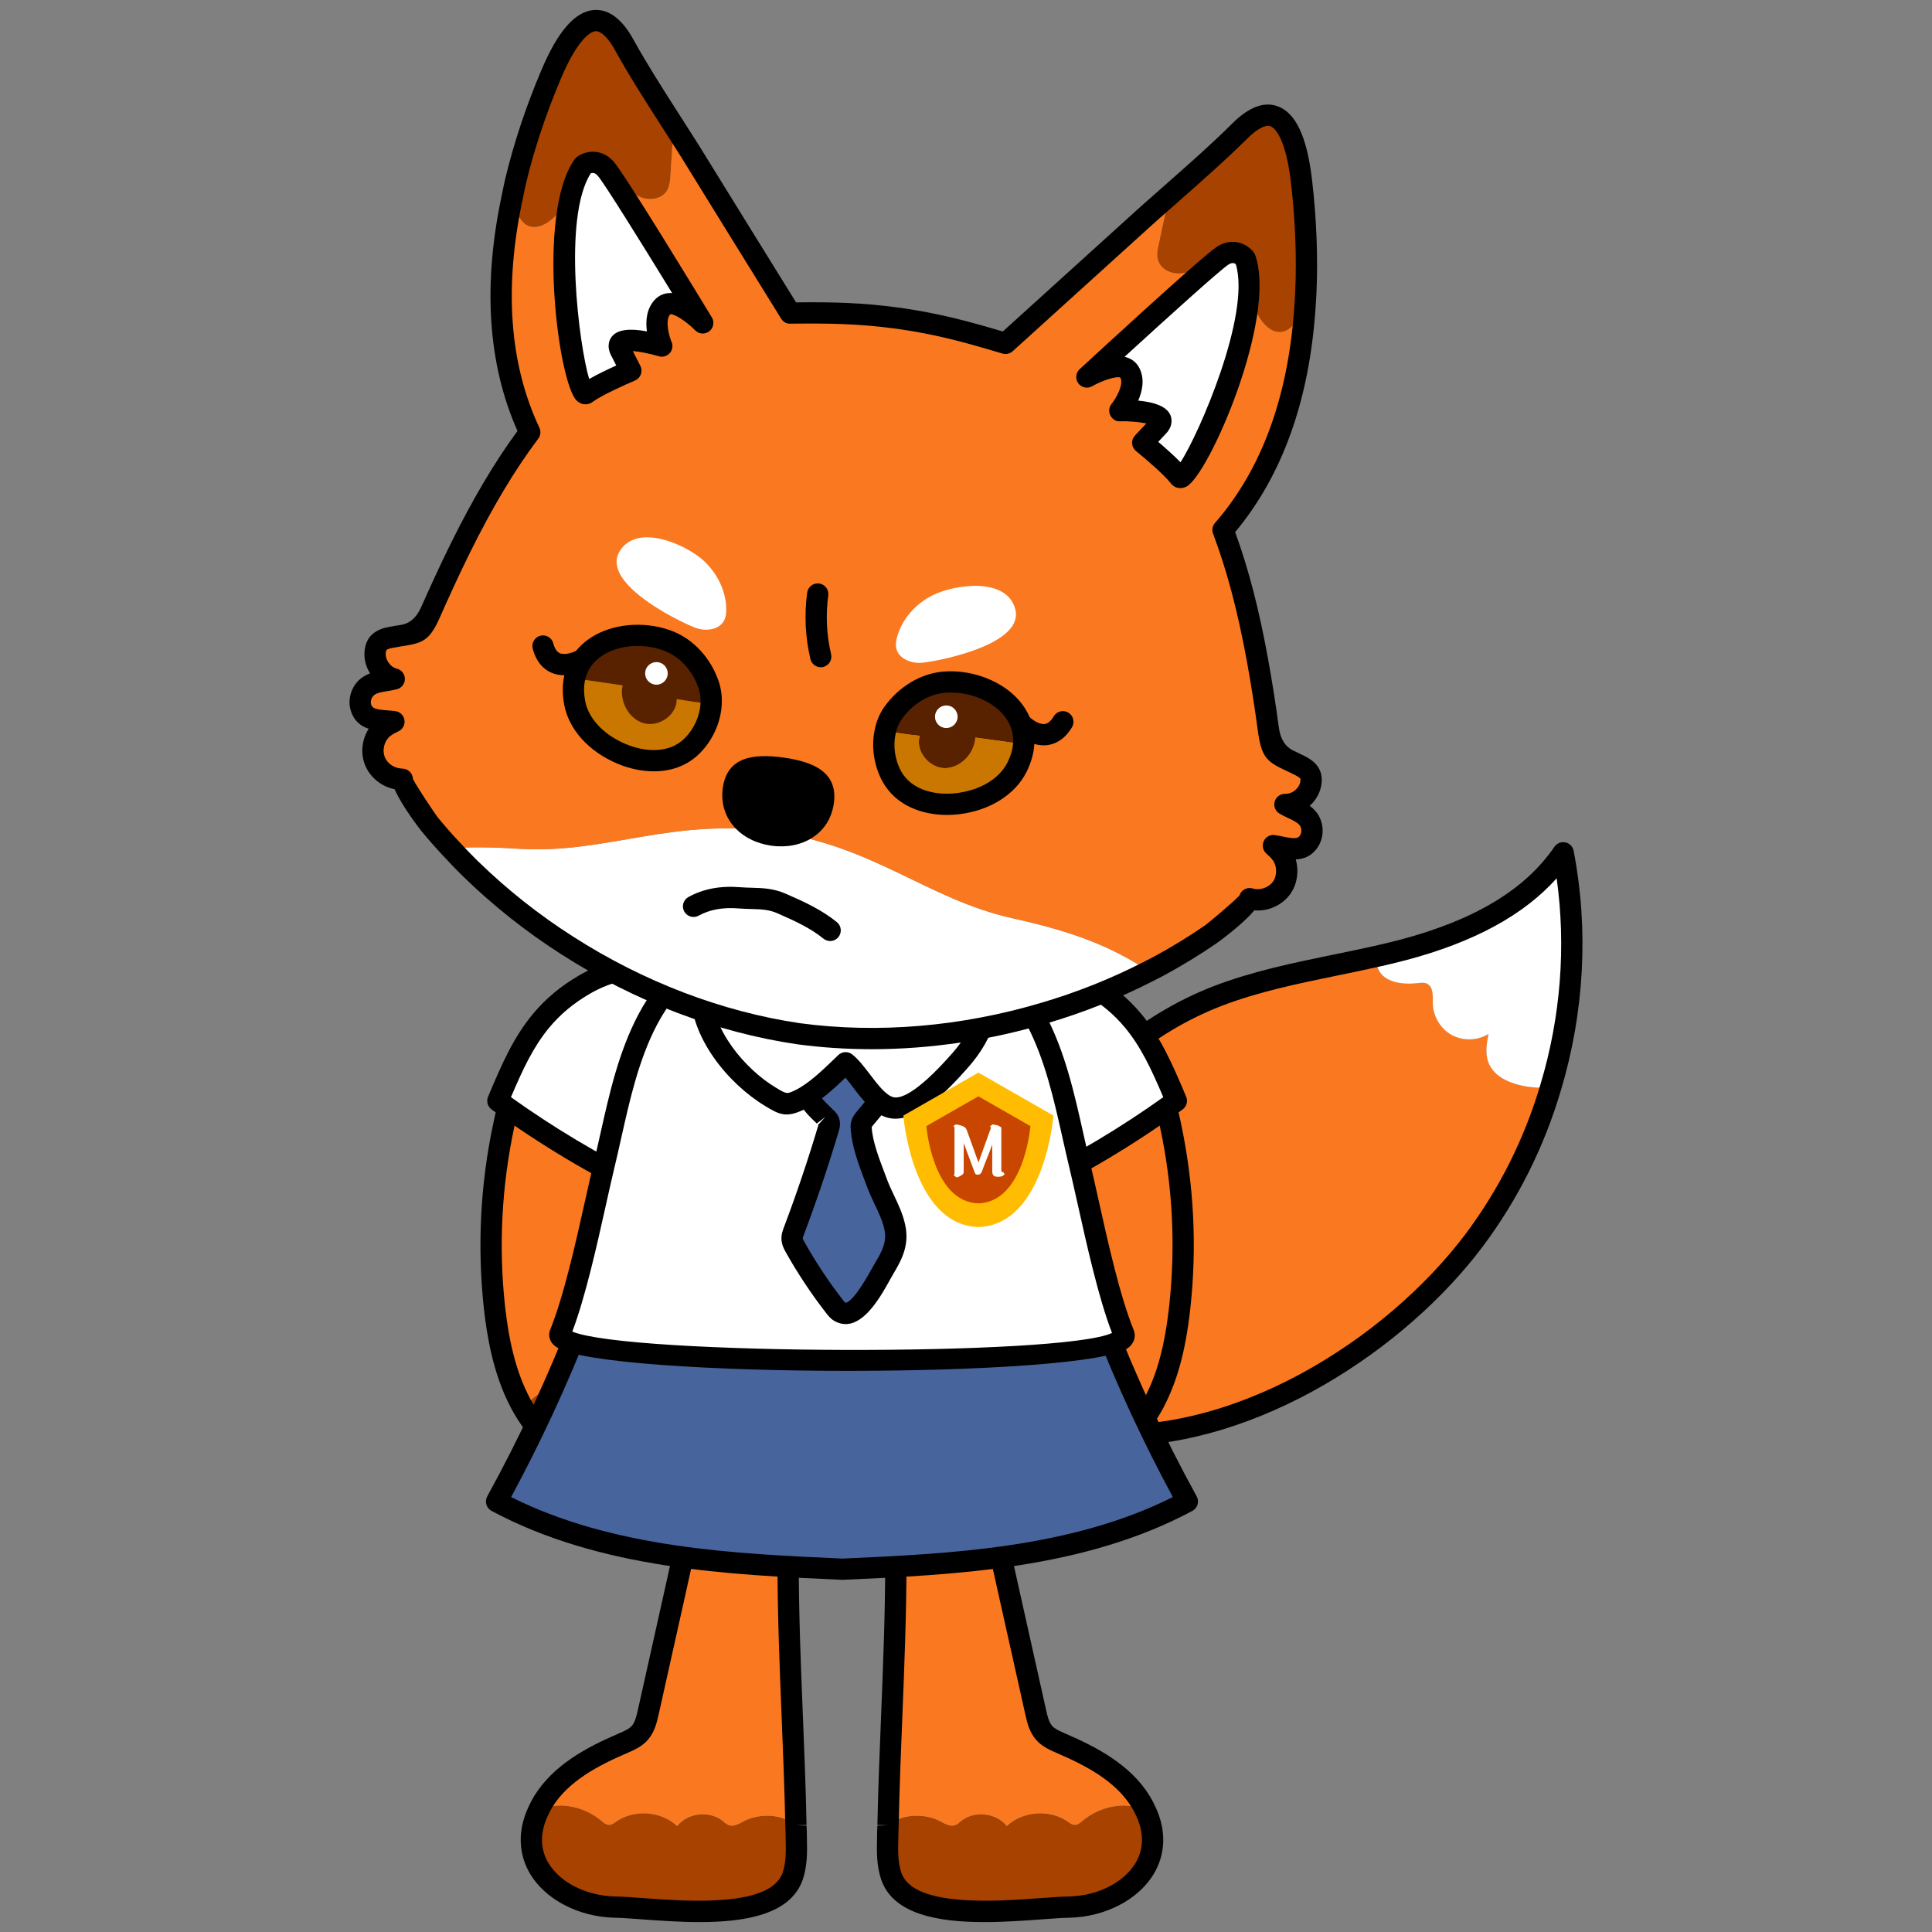 <?xml version="1.0" encoding="UTF-8"?>
<svg xmlns="http://www.w3.org/2000/svg" version="1.1" viewBox="0 0 390 390">
  <rect x="0" y="0" width="390" height="390" fill="#808080" stroke="none"/>
  <defs>
    <style>
      .cls-1 {
        fill: #582200;
      }

      .cls-2 {
        fill: #48649c;
      }

      .cls-3 {
        fill: #c84600;
      }

      .cls-4 {
        fill: #fa7920;
      }

      .cls-5 {
        fill: #fff;
      }

      .cls-6 {
        fill: #ffbc00;
      }

      .cls-7 {
        fill: #a74200;
      }

      .cls-8 {
        fill: #c97700;
      }
    </style>
  </defs>
  <!-- Generator: Adobe Illustrator 28.7.1, SVG Export Plug-In . SVG Version: 1.2.0 Build 142)  -->
  <g>
    <g id="_레이어_1" data-name="레이어_1">
      <g>
        <g>
          <path class="cls-4" d="M289.236,202.655c.077,2.569,1.6,5.088,3.864,6.305,2.299,1.21,5.192,1.11,7.378-.243-.355,1.813-.683,3.766-.097,5.549,1.146,3.426,5.26,4.809,8.862,5.195,1.226.136,2.538.147,3.811-.053-3.282,11.127-8.528,21.672-15.497,30.973-17.068,22.713-49.371,42.361-78.812,39.025-30.702-3.466-19.622-40.386-8.471-58.324,8.294-13.332,20.675-24.256,35.405-29.977,10.356-3.998,21.409-5.615,32.235-8.064-.096.855-.051,1.683.24,2.466,1.147,2.844,4.979,3.296,8.008,2.952.64-.082,1.315-.171,1.914.117,1.331.699,1.136,2.591,1.158,4.079Z"/>
          <path class="cls-5" d="M283.175,191.772c12.487-3.303,25.112-8.996,32.38-19.626,3.014,15.634,2.082,31.964-2.499,47.262-1.273.2-2.585.189-3.811.053-3.602-.386-7.716-1.769-8.862-5.195-.586-1.783-.258-3.737.097-5.549-2.187,1.352-5.079,1.453-7.378.243-2.264-1.217-3.787-3.736-3.864-6.305-.022-1.488.173-3.38-1.158-4.079-.6-.289-1.274-.2-1.914-.117-3.029.344-6.861-.108-8.008-2.952-.291-.783-.336-1.612-.24-2.466,1.746-.397,3.527-.801,5.259-1.268Z"/>
        </g>
        <path d="M225.358,291.921c-2.292,0-4.577-.126-6.852-.384-9.399-1.059-15.88-5.143-19.267-12.134-7.458-15.394,2.765-39.08,9.212-49.453,8.829-14.189,21.774-25.146,36.452-30.848,7.861-3.031,16.156-4.734,24.181-6.382,2.792-.571,5.583-1.144,8.361-1.773,1.873-.428,3.543-.809,5.171-1.247,15.066-3.985,25.258-10.122,31.166-18.766.489-.713,1.345-1.06,2.208-.889.849.176,1.506.844,1.67,1.695,3.054,15.822,2.173,32.516-2.547,48.277-3.389,11.502-8.717,22.151-15.834,31.651-15.628,20.789-45.222,40.254-73.921,40.254ZM314.232,177.295c-6.691,7.47-16.729,12.907-30.509,16.552-1.67.449-3.396.844-5.091,1.232-3.047.688-5.866,1.268-8.686,1.845-7.851,1.614-15.971,3.277-23.493,6.181-13.811,5.367-26.016,15.705-34.356,29.111-6.991,11.247-15.157,32.598-8.997,45.313,2.704,5.58,8.05,8.857,15.887,9.741,29.108,3.323,60.714-16.704,76.856-38.178,6.806-9.088,11.907-19.279,15.153-30.292v-.007c4.053-13.535,5.154-27.782,3.235-41.497Z"/>
      </g>
      <g>
        <g>
          <path class="cls-7" d="M192.787,368.44c.465-.143.859-.537,1.252-.859,2.683-2.147,7.084-1.646,9.195,1.038,3.22-3.041,8.622-3.435,12.272-.93.429.322.894.68,1.467.68.608,0,1.109-.429,1.574-.823,3.148-2.683,8.3-4.079,12.2-2.218.179.072.358.179.537.286,5.116,10.841-4.723,19.105-15.42,19.356-8.408.143-32.415,4.15-35.957-6.261-.823-2.469-.787-5.116-.716-7.728,0-.859.036-1.682.072-2.54,1.109-.787,2.29-1.395,3.614-1.682,2.218-.501,4.866-.179,6.869.859.966.501,2.004,1.181,3.041.823Z"/>
          <path class="cls-4" d="M194.039,367.581c-.394.322-.787.716-1.252.859-1.038.358-2.075-.322-3.041-.823-2.004-1.038-4.651-1.36-6.869-.859-1.324.286-2.504.894-3.614,1.682.358-17.674,1.574-35.313,1.574-52.915,0-4.937-1.252-13.417,2.397-17.281,3.077-3.327,11.055-1.682,15.277-.036,3.506,15.814,7.012,31.592,10.554,47.406.322,1.431.68,2.97,1.646,4.114.93,1.109,2.326,1.682,3.649,2.254,6.154,2.648,12.379,5.975,15.885,11.664.394.644.751,1.324,1.038,1.968-.179-.107-.358-.215-.537-.286-3.9-1.86-9.052-.465-12.2,2.218-.465.394-.966.823-1.574.823-.572,0-1.038-.358-1.467-.68-3.649-2.504-9.052-2.111-12.272.93-2.111-2.683-6.512-3.184-9.195-1.038Z"/>
        </g>
        <path d="M198.687,388c-9.252,0-18.411-1.541-20.812-8.599-.908-2.725-.914-5.454-.83-8.48-.002-.765.031-1.562.065-2.379l2.152-.101-2.147-.042c.15-7.341.445-14.671.742-21.998.409-10.132.832-20.611.832-30.876,0-.908-.044-1.943-.091-3.043-.224-5.311-.503-11.921,3.076-15.712,3.98-4.305,12.947-2.379,17.616-.559l1.067.416.248,1.118c3.508,15.814,7.012,31.589,10.555,47.402.255,1.139.545,2.432,1.191,3.197.566.674,1.593,1.118,2.68,1.59,6.341,2.729,13.162,6.289,17.04,12.589.447.727.849,1.492,1.174,2.222,2.233,4.731,2.082,9.612-.444,13.703-3.148,5.098-9.776,8.501-16.89,8.668-1.443.024-3.337.164-5.506.325-3.543.259-7.641.559-11.72.559ZM189.14,298.458c-1.929,0-3.522.374-4.329,1.244-2.35,2.491-2.103,8.333-1.923,12.599.051,1.167.096,2.261.096,3.225,0,10.352-.426,20.873-.837,31.051-.295,7.295-.59,14.598-.737,21.907l-.01.234c-.031.762-.061,1.499-.061,2.264-.075,2.764-.079,4.996.606,7.051,2.386,7.016,19.145,5.796,28.152,5.126,2.264-.164,4.238-.307,5.734-.332,5.681-.136,10.915-2.739,13.322-6.635,1.761-2.851,1.827-6.191.189-9.661-.269-.608-.58-1.198-.926-1.757-3.249-5.279-9.357-8.431-14.902-10.821-1.611-.695-3.235-1.394-4.448-2.848-1.317-1.558-1.747-3.476-2.093-5.017-3.459-15.433-6.88-30.834-10.302-46.263-2.479-.842-5.241-1.366-7.531-1.366Z"/>
      </g>
      <g>
        <g>
          <path class="cls-4" d="M232.282,284.35c-1.681-2.345-4.249-4.043-7.067-4.564-2.205-.4-4.795.065-6.061,1.887.33-2.167-.598-4.468-2.308-5.831-1.731-1.334-4.185-1.689-6.217-.836-.36.142-.741.313-1.105.147-.335-.145-.465-.585-.577-.924-.753-2.615-2.745-4.827-5.245-5.868-.305-.125-.581-.23-.927-.296.685-1.049,1.371-2.097,1.997-3.187,7.911-13.324,8.882-29.512,14.039-44.14,2.018-5.787,6.616-6.948,11.846-3.878,3.964,2.32,4.706,6.017,5.626,10.273,2.584,12.079,3.213,24.587,1.853,36.887-.744,6.586-2.073,13.199-5.155,19.074-.207.423-.463.854-.699,1.257Z"/>
          <path class="cls-7" d="M225.215,279.786c2.818.521,5.386,2.219,7.067,4.564-3.101,5.339-7.893,9.851-13.755,11.702-6.292,2.031-13.894.494-18.173-4.572-2.483-2.946-3.716-6.94-3.303-10.793.498-4.665,3.126-8.633,5.724-12.622.346.066.622.171.927.296,2.501,1.041,4.492,3.253,5.245,5.868.112.34.243.779.577.924.364.166.744-.005,1.105-.147,2.031-.854,4.486-.498,6.217.836,1.71,1.363,2.638,3.664,2.308,5.831,1.266-1.821,3.856-2.287,6.061-1.887Z"/>
        </g>
        <path d="M212.961,299.069c-5.524,0-10.887-2.222-14.246-6.205-2.891-3.428-4.277-7.949-3.8-12.403.545-5.101,3.284-9.304,5.933-13.371l.133-.199c.66-1.013,1.324-2.026,1.929-3.082,4.801-8.081,6.935-17.134,9.2-26.718,1.331-5.646,2.708-11.485,4.678-17.064,1.443-4.14,3.896-5.8,5.699-6.46,2.732-1.01,5.936-.51,9.259,1.443,4.713,2.76,5.671,7.184,6.593,11.467,2.69,12.564,3.323,25.205,1.932,37.78-.947,8.42-2.61,14.538-5.388,19.835-.171.356-.412.772-.646,1.167-3.745,6.45-9.06,10.946-15.062,12.84-2.03.657-4.133.971-6.212.971ZM204.572,269.238l-.126.196c-2.484,3.808-4.827,7.407-5.262,11.481-.348,3.249.702,6.68,2.813,9.182,3.525,4.182,10.066,5.796,15.869,3.91,4.996-1.572,9.451-5.384,12.561-10.737.283-.482.472-.8.625-1.115,2.547-4.86,4.063-10.51,4.947-18.378,1.345-12.11.734-24.29-1.817-36.194-.901-4.186-1.523-7.065-4.608-8.871-1.523-.894-3.725-1.813-5.608-1.118-1.359.5-2.414,1.796-3.131,3.85-1.894,5.374-3.246,11.097-4.549,16.631-2.236,9.479-4.549,19.279-9.671,27.899-.629,1.097-1.335,2.18-2.044,3.263h0Z"/>
        <g>
          <path class="cls-5" d="M228.754,206.074c3.726,4.493,6.062,9.828,8.709,16.147-9.609,6.994-19.855,13.113-30.57,18.257-3.263-4.473-2.175-3.478-4.337-8.575-3.755-8.853-7.067-18.771-4.073-27.91,3.402-10.384,13.325-9.948,21.395-5.299,3.752,2.162,6.578,4.611,8.875,7.38Z"/>
          <path d="M206.892,242.625c-.667,0-1.321-.311-1.733-.88-2.348-3.218-2.627-3.857-3.33-5.807-.262-.727-.608-1.684-1.251-3.197-4.034-9.517-7.329-19.667-4.135-29.415,1.466-4.476,4.212-7.596,7.943-9.025,4.636-1.778,10.674-.858,16.565,2.531,3.777,2.178,6.869,4.753,9.455,7.874h0c3.833,4.619,6.163,9.828,9.039,16.683.384.919.087,1.981-.716,2.568-9.696,7.054-20.094,13.263-30.907,18.458-.297.143-.615.21-.929.21ZM209.429,197.71c-1.275,0-2.46.199-3.504.597-2.519.964-4.336,3.103-5.402,6.352-2.751,8.406.3,17.658,4.011,26.404.685,1.618,1.055,2.641,1.335,3.417.447,1.24.611,1.698,1.712,3.277,9.493-4.668,18.64-10.136,27.242-16.278-2.439-5.744-4.549-10.213-7.722-14.035h0c-2.254-2.722-4.968-4.975-8.295-6.894-3.235-1.862-6.534-2.841-9.378-2.841Z"/>
        </g>
      </g>
      <g>
        <g>
          <path class="cls-7" d="M121.383,367.546c-3.148-2.683-8.3-4.079-12.2-2.218-.179.072-.358.179-.537.286-5.116,10.841,4.723,19.105,15.42,19.356,8.408.143,32.415,4.15,35.957-6.261.823-2.469.787-5.116.716-7.728,0-.859-.036-1.682-.072-2.54-1.109-.787-2.29-1.395-3.614-1.682-2.218-.501-4.866-.179-6.869.859-.966.501-2.004,1.181-3.041.823-.465-.143-.859-.537-1.252-.859-2.683-2.147-7.084-1.646-9.195,1.038-3.22-3.041-8.622-3.435-12.272-.93-.429.322-.894.68-1.467.68-.608,0-1.109-.429-1.574-.823Z"/>
          <path class="cls-4" d="M109.683,363.646c-.394.644-.751,1.324-1.038,1.968.179-.107.358-.215.537-.286,3.9-1.86,9.052-.465,12.2,2.218.465.394.966.823,1.574.823.572,0,1.038-.358,1.467-.68,3.649-2.504,9.052-2.111,12.272.93,2.111-2.683,6.512-3.184,9.195-1.038.394.322.787.716,1.252.859,1.038.358,2.075-.322,3.041-.823,2.004-1.038,4.651-1.36,6.869-.859,1.324.286,2.504.894,3.614,1.682-.358-17.674-1.574-35.313-1.574-52.915,0-4.937,1.252-13.417-2.397-17.281-3.077-3.327-11.055-1.682-15.277-.036-3.506,15.814-7.012,31.592-10.554,47.406-.322,1.431-.68,2.97-1.646,4.114-.93,1.109-2.326,1.682-3.649,2.254-6.154,2.648-12.379,5.975-15.885,11.664Z"/>
        </g>
        <path d="M141.236,388c-4.079,0-8.174-.3-11.715-.559-2.168-.161-4.06-.3-5.491-.325-7.126-.168-13.757-3.571-16.905-8.668-2.526-4.091-2.675-8.972-.419-13.749.302-.685.704-1.45,1.15-2.177,3.883-6.303,10.705-9.863,16.865-12.512,1.265-.549,2.29-.992,2.853-1.663.645-.762.926-2.002,1.197-3.207,3.541-15.807,7.047-31.582,10.552-47.395l.248-1.118,1.069-.416c4.663-1.824,13.63-3.749,17.632.576,3.564,3.773,3.284,10.38,3.059,15.691-.047,1.104-.091,2.138-.091,3.047,0,10.262.423,20.736.833,30.869.297,7.327.592,14.661.742,22.005l-2.147.042,2.152.101c.033.818.066,1.614.066,2.439.082,2.966.077,5.695-.826,8.406-2.406,7.068-11.572,8.613-20.824,8.613ZM143.259,299.824c-3.422,15.429-6.845,30.83-10.3,46.26-.351,1.551-.786,3.473-2.102,5.031-1.209,1.443-2.828,2.142-4.257,2.76-5.727,2.463-11.834,5.615-15.089,10.898-.342.559-.653,1.15-.903,1.712-1.658,3.515-1.591,6.855.169,9.706,2.406,3.896,7.641,6.499,13.34,6.635,1.48.024,3.454.168,5.716.332,9.004.671,25.764,1.89,28.158-5.14.68-2.04.676-4.273.603-6.977-.002-.825-.031-1.562-.063-2.323l-.01-.234c-.147-7.309-.444-14.615-.739-21.917-.411-10.171-.837-20.691-.837-31.04,0-.964.045-2.058.096-3.228.18-4.266.428-10.108-1.906-12.578-1.775-1.918-7.304-1.439-11.876.105Z"/>
      </g>
      <g>
        <g>
          <path class="cls-4" d="M121.132,275.856c1.71-1.363,4.185-1.689,6.217-.836.34.112.741.313,1.105.147.314-.175.465-.585.557-.954.753-2.615,2.745-4.827,5.216-5.848.305-.125.631-.221.957-.316-.685-1.049-1.341-2.118-1.977-3.157-7.911-13.324-8.902-29.542-14.039-44.14-2.039-5.816-6.646-6.927-11.867-3.908-3.994,2.341-4.706,6.017-5.606,10.302-2.584,12.079-3.213,24.587-1.873,36.858.744,6.586,2.094,13.229,5.175,19.104.207.423.463.854.699,1.257,1.681-2.345,4.228-4.072,7.067-4.564,2.205-.4,4.775.036,6.061,1.887-.33-2.167.577-4.497,2.308-5.831Z"/>
          <path class="cls-7" d="M134.226,268.366c-2.471,1.021-4.463,3.233-5.216,5.848-.092.369-.243.779-.557.954-.364.166-.765-.035-1.105-.147-2.031-.854-4.506-.528-6.217.836-1.731,1.334-2.638,3.664-2.308,5.831-1.287-1.851-3.856-2.287-6.061-1.887-2.839.492-5.386,2.219-7.067,4.564,3.101,5.339,7.873,9.821,13.735,11.672,6.292,2.031,13.915.523,18.173-4.572,2.483-2.946,3.716-6.94,3.303-10.793-.477-4.636-3.126-8.633-5.724-12.622-.326.096-.651.191-.957.316Z"/>
        </g>
        <path d="M125.028,299.059c-2.091,0-4.208-.318-6.256-.978-5.992-1.894-11.299-6.383-14.933-12.638-.302-.517-.559-.957-.77-1.394-3.587-6.831-4.79-14.577-5.381-19.804-1.373-12.582-.732-25.212,1.906-37.549.942-4.486,1.871-8.92,6.621-11.705,3.347-1.939,6.56-2.425,9.287-1.408,1.796.664,4.242,2.327,5.692,6.46,1.953,5.552,3.328,11.373,4.656,17.001,2.269,9.608,4.411,18.682,9.203,26.749.61.999,1.253,2.051,1.927,3.078l.003.007-1.799,1.17,1.922-.982c2.662,4.084,5.414,8.305,5.936,13.382.479,4.444-.905,8.965-3.794,12.4-3.33,3.98-8.679,6.209-14.219,6.209ZM112.554,217.36c-1.494,0-3.031.678-4.18,1.342-3.097,1.817-3.7,4.692-4.535,8.675-2.589,12.106-3.207,24.276-1.883,36.393.875,7.753,2.446,13.584,4.942,18.343.192.391.395.73.585,1.055,3.164,5.447,7.613,9.248,12.594,10.821,5.858,1.89,12.382.28,15.88-3.899,2.114-2.509,3.164-5.943,2.814-9.189-.418-4.053-2.771-7.666-5.264-11.488l1.675-1.363-1.796,1.177c-.699-1.069-1.366-2.156-2.014-3.218-5.14-8.654-7.46-18.479-9.703-27.976-1.301-5.52-2.65-11.229-4.528-16.568-.721-2.058-1.775-3.354-3.132-3.857-.47-.175-.959-.248-1.455-.248Z"/>
        <g>
          <path class="cls-5" d="M109.211,206.074c-3.726,4.493-6.062,9.828-8.709,16.147,9.609,6.994,19.855,13.113,30.57,18.257,3.263-4.473,2.175-3.478,4.337-8.575,3.755-8.853,7.067-18.771,4.073-27.91-3.402-10.384-13.325-9.948-21.395-5.299-3.752,2.162-6.578,4.611-8.875,7.38Z"/>
          <path d="M131.07,242.625c-.313,0-.629-.066-.928-.21-10.819-5.195-21.215-11.408-30.904-18.458-.805-.587-1.101-1.649-.716-2.565,2.87-6.852,5.199-12.061,9.035-16.687h0c2.587-3.12,5.681-5.695,9.456-7.874,5.884-3.384,11.925-4.308,16.561-2.533,3.732,1.431,6.479,4.551,7.947,9.027,3.193,9.752-.101,19.901-4.139,29.415-.639,1.509-.985,2.467-1.247,3.193-.702,1.95-.984,2.592-3.33,5.81-.416.57-1.067.88-1.736.88ZM103.144,221.48c8.597,6.142,17.746,11.607,27.239,16.278,1.104-1.579,1.268-2.04,1.716-3.281.281-.776.65-1.799,1.335-3.414,3.709-8.745,6.762-17.994,4.009-26.404-1.064-3.249-2.882-5.388-5.402-6.352-3.375-1.286-8.193-.454-12.882,2.243-3.324,1.918-6.038,4.172-8.295,6.894h0c-3.174,3.829-5.286,8.295-7.72,14.035ZM109.211,206.075h.035-.035Z"/>
        </g>
      </g>
      <g>
        <path class="cls-2" d="M222.403,265.963c4.922,12.748,10.702,25.165,17.288,37.138-21.065,11.282-45.855,12.594-69.726,13.664-23.872-1.07-48.661-2.383-69.726-13.664,6.586-11.974,12.366-24.39,17.288-37.138h104.877Z"/>
        <path d="M170.061,318.911c-23.035-1.024-48.927-2.184-70.836-13.916-.507-.273-.882-.734-1.045-1.282-.162-.552-.1-1.143.176-1.646,6.52-11.855,12.295-24.262,17.167-36.875.32-.828,1.115-1.373,2.002-1.373h104.879c.887,0,1.684.545,2.002,1.373,4.871,12.617,10.646,25.023,17.162,36.875.276.503.342,1.094.178,1.646-.164.549-.538,1.01-1.045,1.282-21.91,11.733-47.8,12.893-70.642,13.916ZM103.173,302.203c20.66,10.349,45.178,11.446,66.888,12.417,21.523-.971,46.034-2.068,66.694-12.417-5.947-10.999-11.261-22.452-15.817-34.094h-101.942c-4.56,11.638-9.876,23.091-15.822,34.094Z"/>
      </g>
      <g>
        <g>
          <path class="cls-5" d="M217.905,235.007c-2.375-9.893-4.014-20.137-8.74-29.147-4.725-9.01-13.411-16.782-23.582-17.037-4.243-.107-11.382,2.022-15.637,1.777-4.256.245-11.397-1.883-15.637-1.777-10.171.255-18.856,8.028-23.582,17.037-4.725,9.01-6.365,19.255-8.74,29.147-2.273,9.464-5.271,25.273-8.961,34.284-1.88,6.404,116.981,7.667,113.838-.005-3.689-9.006-6.686-24.815-8.959-34.279Z"/>
          <path d="M171.167,276.725c-26.832,0-54.004-1.597-58.813-4.776-1.822-1.205-1.523-2.802-1.387-3.263,2.814-6.901,5.232-17.746,7.173-26.459.629-2.816,1.216-5.451,1.761-7.722.459-1.915.891-3.843,1.324-5.772,1.801-8.047,3.665-16.362,7.601-23.87,4.509-8.597,13.556-17.889,25.429-18.186,2.264-.091,4.995.414,7.898.912,2.806.482,5.727.991,7.669.866,2.224.117,5.112-.384,7.917-.866,2.907-.498,5.664-.978,7.898-.912,11.871.297,20.92,9.589,25.431,18.186,3.934,7.501,5.796,15.814,7.596,23.853.433,1.936.866,3.871,1.328,5.789h0c.549,2.275,1.136,4.912,1.764,7.732,1.939,8.71,4.357,19.552,7.096,26.236.398.978.342,2.421-1.017,3.539-3.829,3.148-30.083,4.713-56.668,4.713ZM115.526,268.798c11.441,4.766,98.847,5.014,108.948.283-2.704-7.04-5.024-17.459-6.907-25.907-.625-2.799-1.205-5.412-1.747-7.662v-.003c-.468-1.939-.905-3.896-1.345-5.852-1.74-7.767-3.539-15.8-7.208-22.801-3.945-7.515-11.726-15.635-21.737-15.887-1.827-.021-4.49.414-7.065.854-3.043.522-6.172,1.067-8.642.921-2.199.15-5.354-.398-8.394-.921-2.575-.44-5.241-.872-7.065-.854-10.014.252-17.793,8.371-21.736,15.887-3.672,7.005-5.471,15.045-7.213,22.819-.437,1.95-.873,3.899-1.338,5.835-.542,2.25-1.123,4.86-1.745,7.652-1.859,8.343-4.146,18.602-6.804,25.638ZM224.879,270.101h.035-.035Z"/>
        </g>
        <g>
          <path class="cls-2" d="M166.608,225.481c.306.292.633.596.754,1.001.13.432.002.895-.127,1.328-2.079,6.971-4.406,13.867-6.975,20.673-.197.521-.398,1.061-.367,1.617.033.593.325,1.137.616,1.655,2.36,4.207,5.035,8.237,7.996,12.044.314.404.646.818,1.103,1.05,3.568,1.814,7.561-6.608,8.868-8.79,1.635-2.73,2.85-5.082,2.149-8.355-.66-3.08-2.436-5.817-3.531-8.744-1.32-3.53-3.122-7.825-3.242-11.601-.02-.618.387-1.159.781-1.636,1.336-1.619,2.77-3.187,3.747-5.045.977-1.858,1.455-4.095.747-6.072-1.761-4.915-8.621-4.892-11.932-1.688-1.369,1.325-2.644,3.277-3.739,4.824-2.084,2.943.876,5.566,3.154,7.74Z"/>
          <path d="M170.706,267.285c-.667,0-1.359-.161-2.07-.521-.915-.472-1.487-1.212-1.829-1.656-3.01-3.868-5.76-8.008-8.171-12.302-.327-.587-.823-1.471-.886-2.589-.058-1.017.267-1.869.503-2.495,2.533-6.708,4.864-13.616,6.923-20.527.01-.028.019-.059.028-.087l-.052-.052.1-.105c.003-.021.009-.042.012-.059l-.136.143.136-.143c.003-.017.005-.035.007-.052l.01.031,1.328-1.391-1.735,1.31c-2.337-2.222-6.251-5.94-3.172-10.29l.529-.755c1.017-1.46,2.17-3.113,3.469-4.371,2.395-2.32,6.252-3.365,9.598-2.579,2.834.657,4.909,2.463,5.849,5.084.842,2.355.535,5.122-.868,7.795-.921,1.75-2.145,3.207-3.328,4.619l-.662.793c-.231.28-.304.395-.325.444.129,2.746,1.478,6.296,2.668,9.43l.472,1.247c.391,1.045.877,2.065,1.359,3.085.884,1.866,1.798,3.794,2.262,5.961.858,4.015-.582,6.862-2.407,9.909-.157.262-.355.618-.589,1.041-1.836,3.316-5.028,9.081-9.023,9.081ZM168.124,223.957c.405.391,1.017.978,1.296,1.915.318,1.055.038,1.992-.128,2.554-2.091,7.005-4.453,14.011-7.023,20.817-.087.231-.231.608-.232.741.016.136.246.545.344.72,2.304,4.109,4.935,8.071,7.819,11.778.089.115.313.405.409.472.091.052,1.359.405,5.363-6.827.262-.472.486-.873.662-1.167,1.49-2.488,2.427-4.305,1.89-6.803-.358-1.681-1.129-3.305-1.943-5.024-.535-1.132-1.067-2.261-1.501-3.421l-.463-1.226c-1.31-3.445-2.795-7.351-2.912-11.055-.045-1.478.842-2.558,1.27-3.075l.687-.821c1.085-1.293,2.109-2.512,2.814-3.857.826-1.569,1.055-3.155.627-4.35-.55-1.534-1.815-2.124-2.779-2.351-1.95-.44-4.268.161-5.637,1.481-1.003.971-2.03,2.446-2.935,3.745l-.547.779c-.732,1.034-.168,2.044,2.626,4.699.002.003.262.248.264.252l-1.487,1.548,1.515-1.523ZM165.281,226.871c.002.01.005.024.009.035l1.319-1.426-1.328,1.391Z"/>
        </g>
        <g>
          <path class="cls-5" d="M141.56,200.254c-.088,8.347,7.2,17.053,13.858,21.081,2.713,1.642,3.214,2.008,5.946.715,3.425-1.621,6.784-5.09,9.338-7.519,2.777,2.216,5.436,7.987,8.963,8.996,4.627,1.325,11.52-6.475,14.193-9.52,3.914-4.457,6.615-10.051,4.599-16.012-4.123-12.188-17.774-16.957-29.631-16.402-8.447.395-19.564,3.909-24.735,11.034-1.743,2.402-2.503,4.996-2.531,7.627Z"/>
          <path d="M180.765,225.823c-.571,0-1.136-.073-1.689-.231-2.853-.818-4.984-3.616-6.866-6.086-.531-.699-1.046-1.377-1.543-1.964-2.4,2.306-5.3,4.989-8.384,6.446-3.581,1.691-4.905,1.045-7.819-.72-7.631-4.619-15.146-13.951-15.05-23.039.033-3.239,1.022-6.223,2.94-8.864,5.543-7.638,17.239-11.488,26.37-11.916,12.566-.576,27.314,4.703,31.767,17.859,1.981,5.856.245,12.12-5.019,18.116-4.348,4.951-9.814,10.398-14.708,10.398ZM170.702,212.385c.473,0,.947.154,1.34.468,1.279,1.02,2.399,2.491,3.585,4.049,1.476,1.939,3.148,4.137,4.629,4.56,1.267.374,4.477-.314,11.989-8.868,4.254-4.85,5.66-9.528,4.177-13.909-3.735-11.041-16.504-15.475-27.497-14.949-7.842.369-18.416,3.702-23.098,10.152-1.384,1.906-2.096,4.056-2.119,6.387v.003c-.079,7.397,6.546,15.426,12.821,19.22,2.287,1.391,2.289,1.38,3.917.611,2.699-1.279,5.536-4.015,7.818-6.212l.959-.922c.412-.391.945-.59,1.48-.59ZM141.561,200.254h.035-.035Z"/>
        </g>
        <g>
          <path class="cls-6" d="M197.501,247.698c13.414-.433,15.145-22.501,15.145-22.501l-15.145-8.674-15.145,8.674s1.731,22.068,15.145,22.501Z"/>
          <path class="cls-3" d="M197.501,242.916c9.299-.3,10.499-15.599,10.499-15.599l-10.499-6.013-10.499,6.013s1.2,15.299,10.499,15.599Z"/>
          <path class="cls-5" d="M202.793,237.054c-.255.255-.51.411-.737.44-.241.056-.524.07-.866.042-.367-.028-.594-.155-.709-.355-.126-.185-.185-.44-.185-.781v-5.365c-.14.411-.297.837-.468,1.263-.168.44-.339.88-.51,1.305-.185.454-.356.894-.524,1.321-.171.44-.328.853-.468,1.249-.059.114-.101.227-.129.341-.056.114-.112.227-.171.313-.084.086-.168.155-.269.213-.112.056-.241.084-.398.084-.196,0-.339-.028-.395-.1-.073-.056-.129-.155-.185-.283l-2.243-6.004v5.721c0,.155-.028.283-.056.397-.059.114-.171.241-.342.355-.154.086-.297.171-.44.255-.154.1-.353.171-.58.213l-.57-.383c.014-.044.028-.1.056-.171.017-.042.031-.1.059-.183,0-.072.014-.157.014-.241v-9.042c0-.042-.028-.1-.073-.185-.056-.07-.098-.142-.14-.197l.496-.299c.199.028.426.072.653.114.213.058.426.114.639.185.199.084.367.197.538.311.143.128.255.285.342.484l2.383,6.586,2.47-6.843v.016c.014-.072.028-.143.028-.227,0-.058-.056-.143-.171-.243l.514-.383c.594.072,1.034.185,1.331.327.287.155.44.269.44.341v8.572c0,.114.031.213.087.299.056.1.157.128.311.072l.269.468Z"/>
        </g>
      </g>
      <g>
        <g>
          <g>
            <path class="cls-7" d="M261.958,64.076c-.594,1.651-2.17,3.091-3.921,2.952-1.25-.104-2.284-.972-3.09-1.917-1.445-1.793-2.249-4.038-2.324-6.325-1.415,1.065-2.9,2.121-4.64,2.417s-3.775-.387-4.487-2.005c-.823-1.85.387-4.028.165-6.047-1.653.959-3.376,1.909-5.309,2.034-1.902.166-4.009-.782-4.579-2.632-.356-1.062-.126-2.186.135-3.269.466-2.283.968-4.561,1.474-6.874l-1.187-1.323c5.41-4.802,10.916-9.518,16.042-14.613,8.625-8.649,11.54,1.951,12.487,10.106.864,7.456,1.208,15.02.873,22.524-.054.896-.108,1.791-.162,2.687l-1.037-.074c-.039.789-.154,1.604-.441,2.359Z"/>
            <path class="cls-5" d="M221.187,190.355c3.757,1.541,7.353,3.457,10.722,5.702-6.738,3.459-13.821,6.291-21.058,8.414-16.03,4.787-33.063,6.434-49.658,4.204-16.565-2.442-32.516-8.736-46.599-17.766-6.996-4.454-13.564-9.643-19.505-15.43-1.43-1.394-2.783-2.813-4.132-4.268,4.67-.318,9.38-.16,14.036.135,17.488,1.019,30.7-6.333,51.107-3.458,20.371,2.87,31.073,13.591,48.162,17.444,5.745,1.279,11.461,2.771,16.924,5.022Z"/>
            <path class="cls-7" d="M124.871,36.416c-.771,1.879-.174,4.311-1.512,5.857-1.095,1.363-3.24,1.458-4.831.692-1.59-.766-2.762-2.196-3.827-3.61-.669,2.182-2.097,4.113-3.982,5.437-1.001.69-2.269,1.234-3.499.988-1.721-.351-2.838-2.17-2.952-3.921-.032-.799.042-1.584.259-2.348l-1.017-.216c.16-.881.361-1.792.556-2.668,1.752-7.305,4.172-14.479,7.098-21.401,3.163-7.575,8.857-16.962,14.793-6.262,3.453,6.267,7.477,12.326,11.349,18.436l-1.511.979c-.152,2.363-.3,4.691-.447,7.019-.084,1.108-.173,2.252-.773,3.179-1.059,1.621-3.381,1.944-5.164,1.26-1.787-.649-3.181-2.038-4.54-3.422Z"/>
            <path class="cls-4" d="M123.359,42.273c1.338-1.546.741-3.978,1.512-5.857,1.359,1.384,2.753,2.772,4.54,3.422,1.782.685,4.104.361,5.164-1.26.6-.927.689-2.071.773-3.179.147-2.328.295-4.656.447-7.019l1.511-.979c.802,1.233,1.599,2.501,2.365,3.73,6.588,10.684,13.212,21.372,19.835,32.061,8.176-.076,13.914-.027,22.032,1.081,8.108,1.178,13.601,2.711,21.438,5.044,9.319-8.442,18.638-16.885,27.957-25.327,1.076-.968,2.152-1.937,3.263-2.9l1.187,1.323c-.507,2.313-1.008,4.591-1.474,6.874-.261,1.083-.492,2.207-.135,3.269.57,1.851,2.677,2.798,4.579,2.632,1.933-.125,3.656-1.075,5.309-2.034.221,2.018-.989,4.196-.165,6.047.711,1.618,2.747,2.302,4.487,2.005s3.226-1.352,4.64-2.417c.075,2.287.879,4.532,2.324,6.325.806.945,1.84,1.813,3.09,1.917,1.751.138,3.327-1.302,3.921-2.952.287-.754.402-1.569.441-2.359l1.037.074c-1.062,16.254-5.655,32.697-16.554,45.18,3.209,8.509,5.346,17.446,6.978,26.383.834,4.598,1.556,9.216,2.172,13.819.76,5.635,1.618,4.925,6.369,7.365.876.449,1.773,1.009,2.114,1.924.183.496.184,1.001.114,1.497-.324,2.556-2.769,4.524-5.249,4.427,1.464.893,3.347,1.375,4.498,2.693,1.156,1.283,1.292,3.398.298,4.811-1.68,2.437-4.713,1.142-7.123.803.578.515,1.186,1.07,1.638,1.712,1.421,1.971,1.411,4.86.013,6.831-1.433,1.966-4.128,2.887-6.447,2.163.724.247-7.288,6.85-7.884,7.235-3.36,2.309-6.878,4.451-10.477,6.401-.662.34-1.324.681-1.987,1.021-3.369-2.245-6.965-4.161-10.722-5.702-5.464-2.251-11.179-3.743-16.924-5.022-17.089-3.853-27.791-14.574-48.162-17.444-20.406-2.875-33.618,4.477-51.107,3.458-4.656-.295-9.366-.453-14.036-.135-1.445-1.54-2.845-3.147-4.204-4.783-.431-.53-6.307-9.09-5.543-9.127-2.429.055-4.8-1.58-5.598-3.86-.834-2.285-.045-5.065,1.865-6.566.647-.487,1.349-.858,2.047-1.193-2.409-.339-5.682.067-6.623-2.74-.565-1.633.15-3.628,1.615-4.542,1.471-.949,3.414-.892,5.067-1.346-2.41-.592-4.216-3.159-3.821-5.705.07-.496.246-.977.524-1.408.58-.785,1.597-1.076,2.563-1.265,5.275-1.027,5.905-.108,8.156-5.318,1.899-4.249,3.834-8.493,5.906-12.681,4.037-8.139,8.56-16.137,14.031-23.423-7.067-14.978-6.898-32.081-3.432-47.96l1.017.216c-.216.764-.29,1.549-.259,2.348.115,1.75,1.231,3.57,2.952,3.921,1.23.246,2.499-.298,3.499-.988,1.885-1.324,3.313-3.255,3.982-5.437,1.065,1.415,2.237,2.844,3.827,3.61,1.59.766,3.735.671,4.831-.692Z"/>
          </g>
          <path d="M175.927,211.794c-5.075,0-10.099-.332-15.02-.992-16.376-2.414-32.782-8.668-47.472-18.086-7.14-4.546-13.817-9.828-19.844-15.698-1.457-1.42-2.835-2.865-4.208-4.346-1.466-1.562-2.895-3.2-4.28-4.871-.065-.079-3.941-4.982-5.444-8.49-2.729-.528-5.148-2.519-6.072-5.157-.842-2.306-.473-4.972.837-7.04-1.497-.498-2.882-1.473-3.559-3.487-.886-2.563.194-5.599,2.516-7.047.426-.274.87-.486,1.317-.652-.903-1.438-1.326-3.176-1.057-4.905.11-.784.395-1.55.84-2.241,1.23-1.674,3.138-2.049,3.952-2.21.95-.183,1.752-.307,2.442-.414q2.767-.428,4.16-3.648c1.723-3.856,3.768-8.368,5.952-12.783,4.535-9.144,8.838-16.404,13.474-22.731-6.036-13.565-7.063-29.76-3.05-48.157.152-.835.358-1.777.561-2.678,1.729-7.217,4.156-14.529,7.215-21.769,3.389-8.113,6.939-12.166,10.85-12.384,2.879-.14,5.529,1.829,7.798,5.917,2.703,4.907,5.828,9.79,8.85,14.514l2.434,3.814c.795,1.223,1.598,2.503,2.372,3.742,6.383,10.349,12.793,20.696,19.203,31.04,7.468-.07,13.193.03,21.135,1.111,7.9,1.148,13.434,2.648,20.602,4.769l27.06-24.517c1.188-1.066,2.229-2.002,3.302-2.931l3.145-2.779c4.277-3.772,8.703-7.674,12.788-11.734,3.288-3.293,6.348-4.49,9.105-3.532,3.714,1.291,6.013,6.169,7.026,14.914.912,7.87,1.209,15.562.887,22.866l-.168,2.727c-1.219,18.748-6.684,34.041-16.243,45.48,2.697,7.398,4.815,15.564,6.635,25.565.828,4.549,1.565,9.231,2.191,13.918q.468,3.49,3.001,4.668c.632.293,1.366.634,2.222,1.073,1.143.583,2.537,1.462,3.141,3.082.29.783.363,1.612.231,2.547-.217,1.723-1.101,3.269-2.369,4.395.391.288.765.622,1.111,1.013,1.81,2.009,2.009,5.227.433,7.461-1.198,1.736-2.795,2.287-4.364,2.351.678,2.33.311,4.995-1.111,7-1.684,2.309-4.493,3.531-7.257,3.284-2.435,2.965-7.592,6.63-7.662,6.675-3.33,2.289-6.918,4.481-10.615,6.485l-2.03,1.045c-6.855,3.518-14.067,6.397-21.435,8.564-11.685,3.487-23.745,5.262-35.528,5.262ZM83.356,157.233c.83,1.681,4.521,7.142,5.075,7.856,1.307,1.572,2.676,3.145,4.091,4.656,1.333,1.438,2.662,2.83,4.065,4.198,5.816,5.664,12.262,10.763,19.159,15.157,14.187,9.096,30.009,15.13,45.76,17.45,15.724,2.114,32.581.685,48.73-4.137,7.121-2.089,14.081-4.871,20.691-8.265h0l1.988-1.022c3.525-1.909,6.984-4.023,10.241-6.259.769-.542,5.796-4.738,7.058-6.125,0-.002.003-.005.003-.007.363-1.118,1.562-1.728,2.68-1.384,1.419.442,3.172-.148,4.07-1.378.853-1.2.853-3.104-.017-4.31-.325-.463-.811-.908-1.324-1.366-.706-.629-.915-1.646-.517-2.505.395-.856,1.286-1.357,2.247-1.223.507.072,1.041.182,1.586.293,2.355.486,3.029.449,3.466-.19.433-.611.367-1.609-.122-2.154-.486-.556-1.331-.952-2.226-1.371-.622-.29-1.237-.583-1.799-.928-.835-.508-1.219-1.516-.936-2.453.28-.935,1.167-1.557,2.138-1.525,1.45.044,2.862-1.16,3.04-2.552.031-.239.031-.397-.003-.486-.017-.051-.164-.288-1.073-.751-.8-.412-1.485-.728-2.072-1.003-3.721-1.728-4.745-2.739-5.451-7.989-.618-4.622-1.342-9.24-2.159-13.721-1.873-10.281-4.056-18.546-6.873-26.011-.28-.741-.129-1.574.391-2.17,9.444-10.814,14.835-25.586,16.03-43.908l.164-2.682c.311-7.037.021-14.5-.863-22.143-.884-7.608-2.736-10.852-4.175-11.352-.978-.351-2.708.561-4.661,2.516-4.182,4.156-8.654,8.101-12.983,11.916l-3.152,2.786c-1.073.929-2.093,1.847-3.113,2.764l-28.091,25.45c-.563.505-1.352.674-2.054.466-7.79-2.318-13.1-3.81-21.135-4.977-8.055-1.097-13.813-1.13-21.703-1.059-.713.07-1.45-.377-1.847-1.017l-.398-.645c-6.492-10.475-12.982-20.95-19.438-31.419-.753-1.207-1.543-2.463-2.337-3.686l-2.437-3.821c-3.059-4.78-6.224-9.724-8.992-14.75-1.338-2.413-2.765-3.712-3.803-3.707-1.511.084-4.177,2.692-7.129,9.76-2.972,7.032-5.323,14.119-6.991,21.075-.182.816-.377,1.698-.533,2.552-3.939,18.057-2.837,33.73,3.262,46.658.341.72.253,1.569-.224,2.205-4.769,6.35-9.163,13.687-13.825,23.088-2.151,4.346-4.173,8.81-5.868,12.603-2.093,4.844-3.358,5.534-7.435,6.163-.645.1-1.391.215-2.271.386-1.006.199-1.209.383-1.247.435-.028.052-.096.236-.124.43-.22,1.415.835,2.986,2.206,3.323.95.232,1.621,1.078,1.635,2.056.012.978-.638,1.84-1.581,2.098-.632.175-1.305.287-1.979.393-.977.157-1.897.304-2.489.687-.65.405-.989,1.349-.751,2.037.253.753.898.977,3.29,1.158.554.042,1.095.084,1.604.155.936.133,1.677.861,1.822,1.796s-.337,1.854-1.19,2.264c-.573.276-1.153.573-1.684.973-1.137.894-1.653,2.715-1.141,4.118.496,1.417,1.929,2.369,3.532,2.449,1.153-.019,2.152.894,2.194,2.068v.009Z"/>
        </g>
        <path d="M168.324,162.168c-.872,6.188-6.443,9.415-12.631,8.543-6.188-.872-10.651-5.512-9.779-11.7.872-6.188,6.096-6.955,12.284-6.083,6.188.872,10.997,3.052,10.125,9.241Z"/>
        <g>
          <g>
            <g>
              <path class="cls-8" d="M143.548,142.095c-.151,3.122-1.602,6.242-3.789,8.427-3.792,3.838-9.683,3.586-14.22,1.682-4.436-1.853-8.658-5.483-9.553-10.415-.322-1.816-.31-3.44,0-4.878l.385.09c3.118.439,6.23.914,9.313,1.348-.692,3.118,1.146,6.737,4.235,7.642,3.093.869,6.777-1.683,6.685-4.875,2.293.395,4.596.72,6.944.978Z"/>
              <path class="cls-1" d="M136.605,141.117c.092,3.193-3.591,5.745-6.685,4.875-3.088-.905-4.927-4.524-4.235-7.642-3.082-.434-6.195-.909-9.313-1.348l-.385-.09c1.619-7.901,11.693-10.42,19.081-7.464,3.798,1.511,6.643,4.91,7.95,8.708.438,1.254.607,2.615.529,3.941-2.348-.259-4.651-.583-6.944-.978Z"/>
            </g>
            <path d="M132.003,155.703c-2.579,0-5.129-.611-7.295-1.52-5.863-2.449-9.914-6.941-10.833-12.012-.365-2.063-.36-3.983.014-5.714.727-3.543,3.001-6.514,6.403-8.347,4.457-2.397,10.574-2.657,15.574-.657,4.161,1.656,7.596,5.396,9.184,10.003.515,1.48.739,3.127.643,4.757-.176,3.567-1.827,7.241-4.415,9.827-2.631,2.661-5.975,3.663-9.275,3.663ZM128.698,130.389c-2.283,0-4.521.505-6.371,1.501-1.6.861-3.634,2.507-4.236,5.452-.26,1.205-.255,2.568.01,4.072.657,3.625,3.749,6.92,8.267,8.808,3.648,1.532,8.675,2.019,11.865-1.211,1.866-1.864,3.048-4.486,3.172-7.021v-.023c.065-1.073-.079-2.147-.412-3.108-1.188-3.447-3.698-6.219-6.717-7.419-1.757-.704-3.683-1.052-5.578-1.052Z"/>
          </g>
          <circle class="cls-5" cx="132.509" cy="135.934" r="2.281"/>
          <path d="M113.886,136.305c-.832,0-1.707-.136-2.563-.501-1.289-.55-2.993-1.838-3.786-4.851-.302-1.146.383-2.32,1.529-2.622,1.144-.293,2.322.383,2.622,1.529.281,1.067.723,1.736,1.31,1.992,1.101.479,2.848-.224,3.373-.508,1.039-.561,2.343-.18,2.909.853.568,1.036.199,2.332-.833,2.905-.287.159-2.259,1.205-4.561,1.205Z"/>
        </g>
        <g>
          <g>
            <g>
              <path class="cls-1" d="M180.286,143.909c-.767,1.084-1.301,2.31-1.561,3.646,2.293.395,4.631.725,6.944.978-.971,3.043,1.864,6.513,5.077,6.532,3.183-.021,5.985-2.987,6.146-6.18,3.118.439,6.24.843,9.358,1.282l.395.019c.592-8.046-8.43-13.255-16.311-12.451-4.032.407-7.705,2.889-10.047,6.172Z"/>
              <path class="cls-8" d="M178.724,147.555c-.718,3.042-.185,6.441,1.277,9.141,2.62,4.741,8.315,6.121,13.237,5.55,4.775-.556,9.8-2.883,12.058-7.37.811-1.656,1.249-3.22,1.347-4.688l-.395-.019c-3.118-.439-6.24-.843-9.358-1.282-.161,3.193-2.963,6.158-6.146,6.18-3.213-.019-6.048-3.49-5.077-6.532-2.313-.254-4.651-.583-6.944-.978Z"/>
            </g>
            <path d="M191.183,164.509c-4.848,0-10.286-1.754-13.06-6.776-1.745-3.218-2.301-7.184-1.497-10.63.316-1.6.959-3.092,1.908-4.432,2.841-3.983,7.168-6.623,11.584-7.07,5.326-.545,11.135,1.387,14.769,4.921,2.781,2.703,4.165,6.191,3.899,9.823-.119,1.759-.643,3.607-1.565,5.478-2.33,4.633-7.461,7.825-13.735,8.555-.742.086-1.515.131-2.302.131ZM191.973,139.8c-.475,0-.95.024-1.422.072-3.206.325-6.389,2.299-8.518,5.283-.597.847-1.005,1.796-1.202,2.811-.005.028-.01.056-.017.082-.58,2.46-.178,5.311,1.074,7.625,2.194,3.966,7.175,4.907,11.102,4.439,4.834-.561,8.717-2.879,10.387-6.2.664-1.349,1.045-2.655,1.125-3.868.22-3.019-1.296-5.169-2.606-6.443-2.449-2.381-6.224-3.801-9.923-3.801ZM178.724,147.555h.035-.035Z"/>
          </g>
          <circle class="cls-5" cx="191.021" cy="144.682" r="2.281"/>
          <path d="M210.68,150.455c-3.134,0-5.618-2.395-5.912-2.689-.839-.84-.835-2.199.003-3.036.839-.835,2.191-.835,3.029-.003.43.419,1.922,1.581,3.103,1.42.636-.082,1.244-.604,1.806-1.551.608-1.018,1.929-1.35,2.942-.746,1.02.608,1.352,1.925.748,2.944-1.593,2.676-3.588,3.443-4.979,3.616-.248.031-.496.045-.741.045Z"/>
        </g>
        <path class="cls-5" d="M188.36,120.108c-3.42,1.688-6.221,4.742-7.255,8.414-.207.736-.345,1.513-.198,2.263.433,2.215,3.135,3.253,5.376,2.985,4.628-.555,20.682-3.982,18.625-10.95-1.894-6.414-12.252-4.798-16.548-2.711Z"/>
        <path class="cls-5" d="M141.777,112.945c2.865,2.518,4.779,6.194,4.825,10.007.009.764-.06,1.55-.396,2.236-.993,2.027-3.871,2.329-5.967,1.488-4.325-1.736-18.942-9.21-15.148-15.405,3.492-5.703,13.077-1.456,16.685,1.673Z"/>
        <g>
          <path class="cls-5" d="M219.397,76.106s7.019-4.021,8.67-.866c1.651,3.155-2.016,7.649-2.016,7.649,0,0,10.858-.14,7.741,3.178l-3.117,3.319s5.622,4.55,7.381,6.885c1.759,2.335,17.773-31.316,13.305-44.054,0,0-1.759-2.335-4.503-.634-2.745,1.701-27.459,24.523-27.459,24.523Z"/>
          <path d="M238.275,98.532c-.748,0-1.457-.337-1.936-.968-1.31-1.742-5.506-5.29-7.016-6.509-.461-.376-.748-.926-.79-1.522s.168-1.181.576-1.616l2.296-2.444c-1.31-.274-3.462-.48-5.325-.437-.821.107-1.593-.461-1.957-1.211s-.262-1.642.262-2.289c.866-1.073,2.516-3.897,1.778-5.304-.629-.374-3.518.489-5.702,1.735-.933.543-2.149.29-2.795-.592-.646-.88-.528-2.107.273-2.848,2.547-2.35,24.95-23.011,27.784-24.77,3.249-2.011,6.17-.4,7.351,1.169.133.176.238.372.311.58,4.448,12.679-9.311,44.266-13.853,46.7-.409.218-.839.325-1.258.325ZM233.802,89.194c1.324,1.127,3.12,2.706,4.504,4.126,3.756-5.809,14.22-29.84,11.16-39.991-.583-.472-1.223-.079-1.481.079-1.502.933-11.988,10.389-20.978,18.617.108.024.213.051.318.08,1.177.344,2.093,1.083,2.645,2.138,1.167,2.233.636,4.696-.21,6.626,3.609.334,5.786,1.305,6.488,2.898.252.578.674,2.1-.891,3.768l-1.555,1.658Z"/>
        </g>
        <g>
          <path class="cls-5" d="M141.862,65.182s-5.635-5.804-8.093-3.228c-2.458,2.576-.176,7.908-.176,7.908,0,0-10.396-3.135-8.318.916l2.079,4.051s-6.66,2.819-8.996,4.578c-2.335,1.759-8.429-35.008-.615-46.015,0,0,2.335-1.759,4.503.634s19.615,31.156,19.615,31.156Z"/>
          <path d="M118.197,81.614c-.638,0-1.279-.255-1.794-.755-3.693-3.594-8.188-37.752-.409-48.709.128-.18.283-.339.458-.472,1.569-1.179,4.829-1.916,7.386.907,2.241,2.474,18.062,28.521,19.859,31.484.566.933.341,2.142-.522,2.809s-2.088.583-2.853-.199c-1.909-1.958-4.387-3.433-5.028-3.232-1.081,1.15-.269,4.308.273,5.569.327.767.182,1.654-.374,2.276-.554.622-1.424.866-2.219.625-1.84-.554-3.901-.952-5.234-1.052l1.523,2.982c.273.531.313,1.151.108,1.712-.203.561-.631,1.011-1.181,1.246-1.785.755-6.801,3.005-8.539,4.315-.438.33-.947.493-1.455.493ZM119.251,34.997c-5.735,8.92-2.322,34.885-.318,41.506,1.724-.984,3.885-2.006,5.471-2.722l-1.038-2.023c-1.045-2.035-.22-3.382.183-3.866,1.116-1.338,3.476-1.672,7.037-.994-.278-2.088-.11-4.603,1.63-6.425.821-.861,1.904-1.319,3.132-1.324.117,0,.217.003.325.009-6.364-10.391-13.829-22.377-15.019-23.689-.201-.222-.704-.772-1.405-.472Z"/>
        </g>
        <path d="M167.575,189.956c-.473,0-.952-.157-1.349-.479-2.634-2.133-5.782-3.587-9.325-5.133-1.723-.753-3.293-.795-5.279-.849-.8-.021-1.621-.044-2.482-.114-3.211-.259-5.858.217-8.099,1.457-1.038.57-2.344.197-2.917-.839-.575-1.036-.199-2.343.839-2.917,3.005-1.663,6.45-2.315,10.524-1.981.781.063,1.527.082,2.252.101,2.159.059,4.392.119,6.883,1.207,3.833,1.674,7.255,3.26,10.307,5.73.922.746,1.064,2.098.318,3.019-.425.524-1.045.797-1.67.797Z"/>
        <path d="M165.678,134.696c-.973,0-1.855-.667-2.088-1.656-1.038-4.411-1.256-8.927-.65-13.418.161-1.176,1.247-1.99,2.414-1.841,1.176.159,2,1.24,1.841,2.414-.536,3.973-.344,7.963.573,11.864.273,1.153-.444,2.309-1.598,2.58-.164.038-.33.058-.493.058Z"/>
      </g>
    </g>
  </g>
</svg>